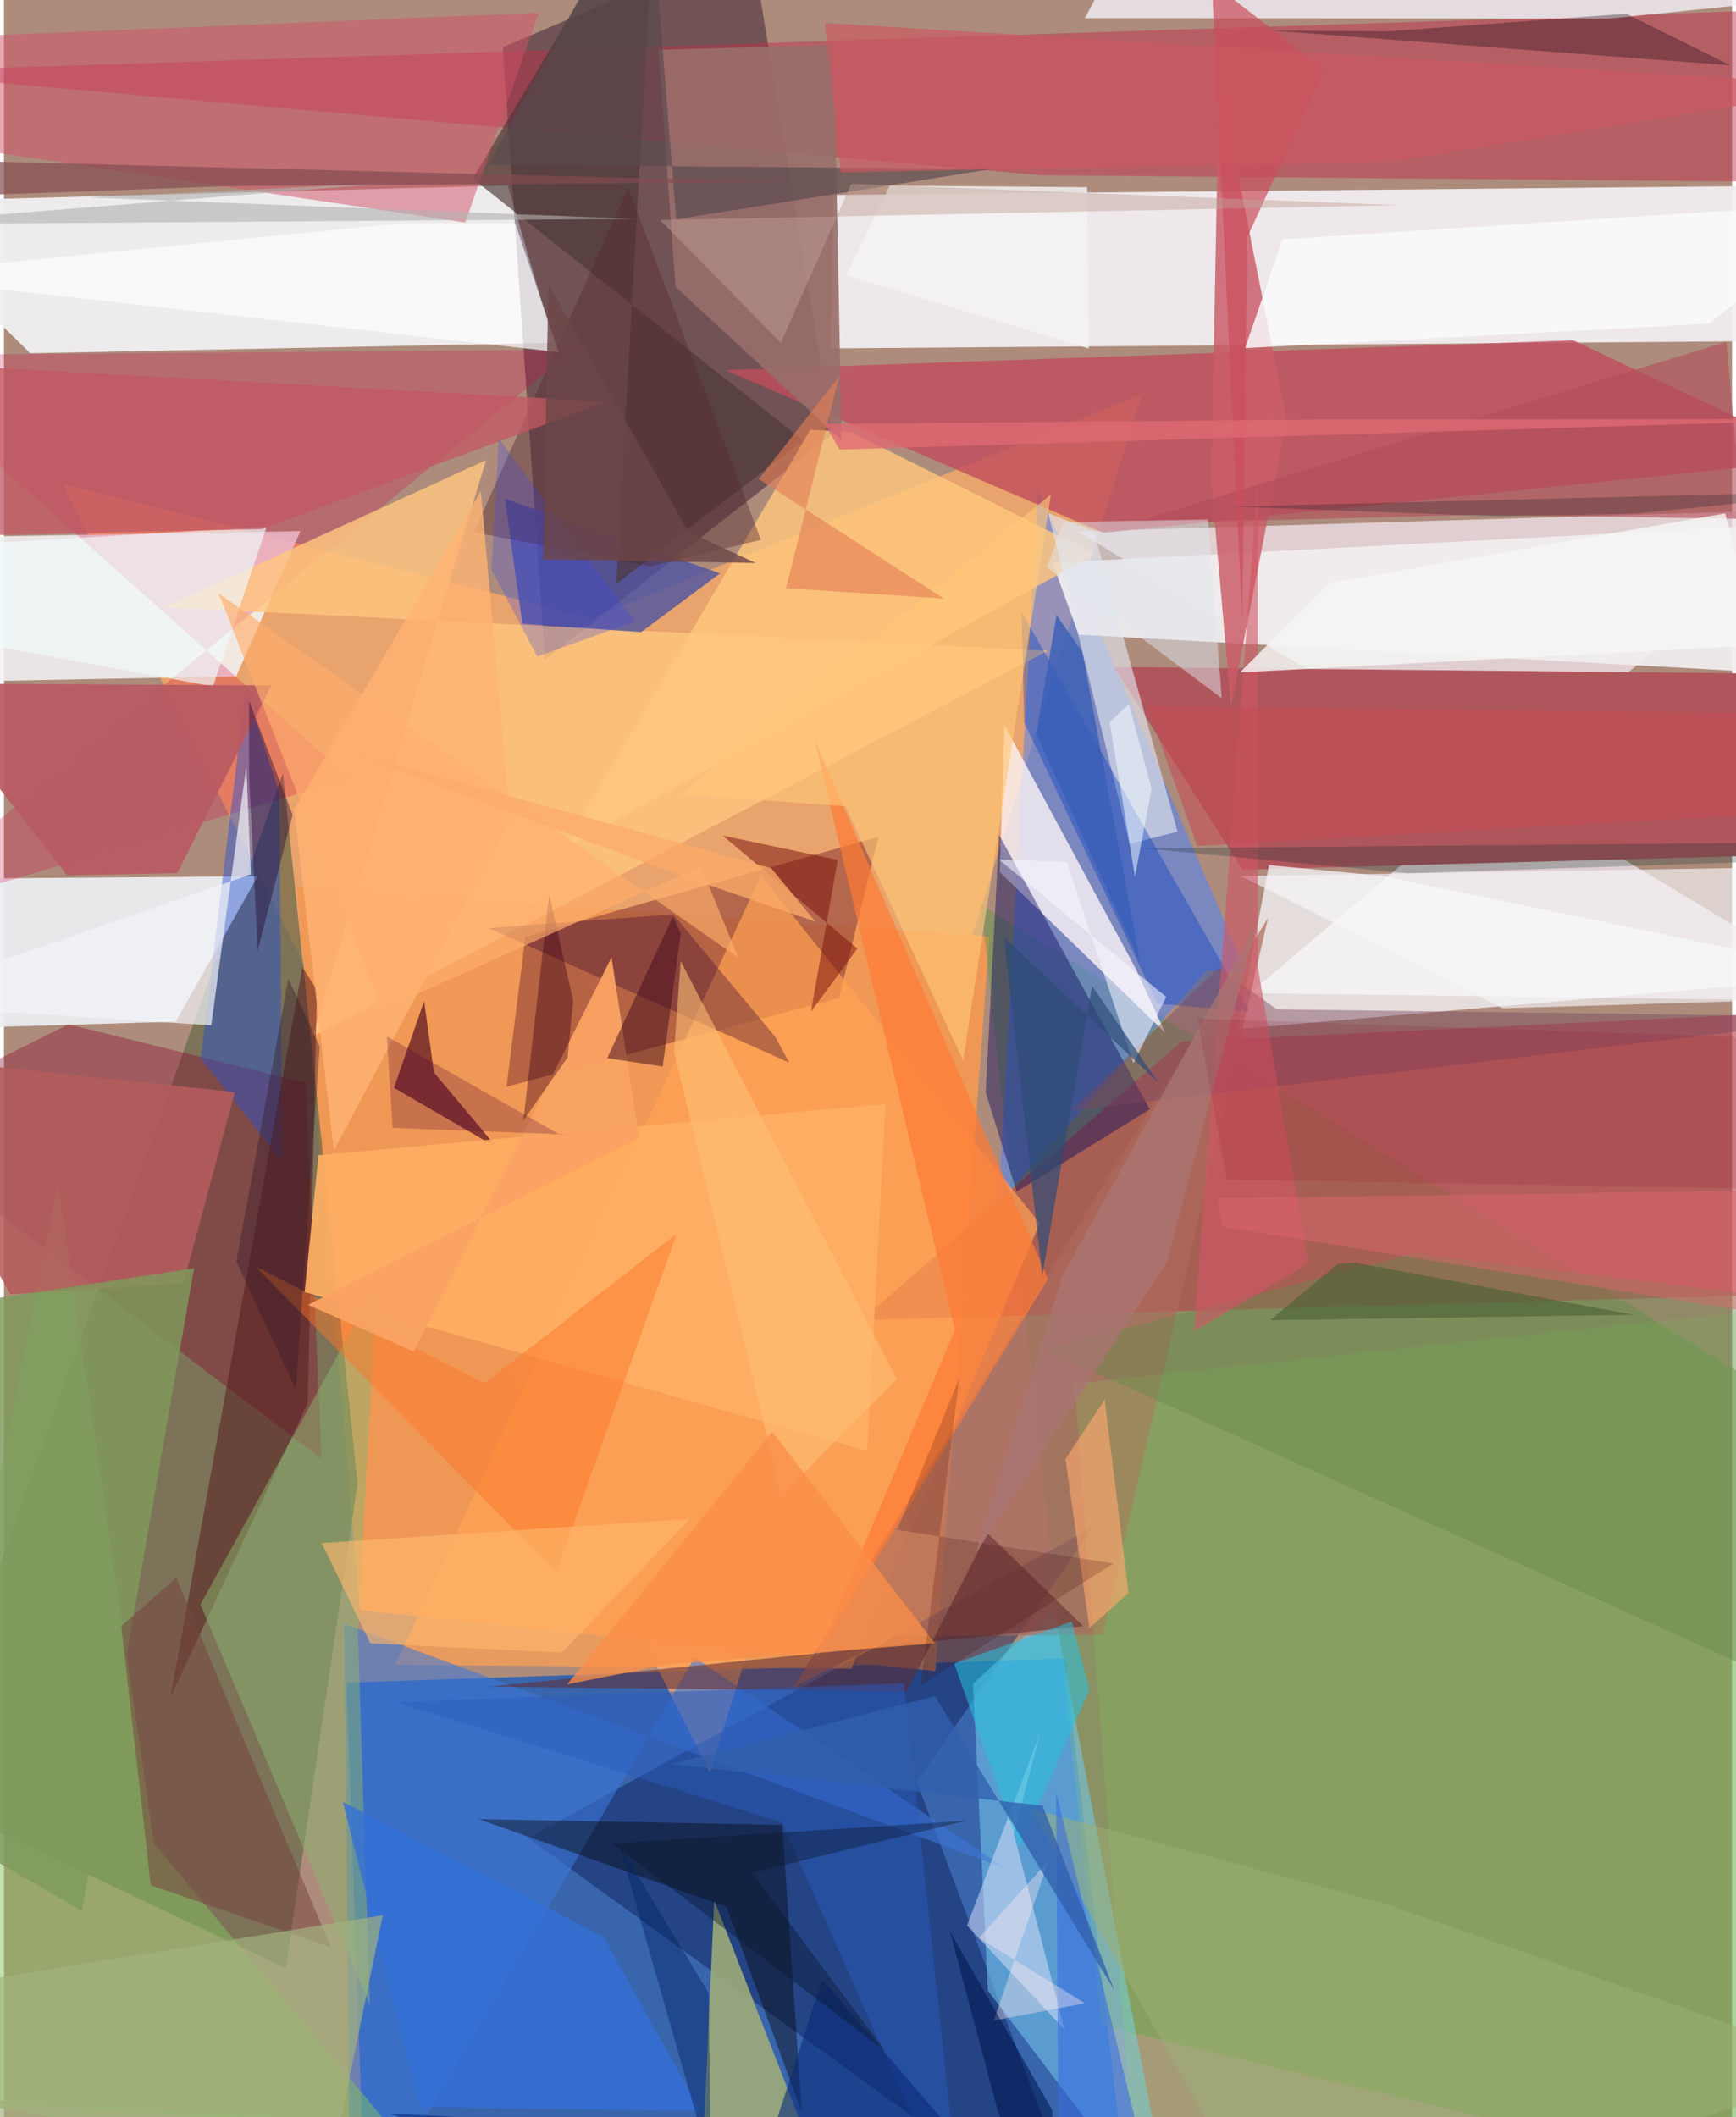 <svg xmlns="http://www.w3.org/2000/svg" width="228" height="278" viewBox="0 0 836 1024"><path fill="#ad8c7c" d="M0 0h836v1024H0z"/><path fill="#1258bd" fill-opacity=".745" d="M513.258 802.15l-347.564 11.66 9.532 271.275 370.896.915z"/><path fill="#f2eef1" fill-opacity=".941" d="M400.08 168.51l1.179-74.186 490.828-4.78L898 164.628z"/><path fill="#eeedee" fill-opacity=".976" d="M12.726 170.842L-62 97.719l305.716-8.018 22.34 76.121z"/><path fill="#ffac66" fill-opacity=".733" d="M28.455 234.002l312.997 623.216 209.172-666.633-266.361 108.382z"/><path fill="#ecdee4" fill-opacity=".8" d="M878.941 246.251L602.803 480.343 898 484.242l-378.609-227.15z"/><path fill="#1c001d" fill-opacity=".404" d="M261.74 319.112L241.284 22.844 361.45-28.379l39.236 238.552z"/><path fill="#af565c" d="M898 326.233v86.283l-298.84 8.11-62.136-98.028z"/><path fill="#ef9856" fill-opacity=".988" d="M172.198 778.783l-30.484-349.748 335.034 23.911-26.157 355.321z"/><path fill="#6a694a" fill-opacity=".71" d="M134.976 373.906L-41.502 867.57l177.85 84.417 34.735-234.344z"/><path fill="#ecedf1" fill-opacity=".941" d="M-62 498.418l38.572-73.43 146.19-1.18-39.687 70.32z"/><path fill="#68954a" fill-opacity=".502" d="M530.966 979.665l-58.248-541.947 382.537 235.78L898 1067.878z"/><path fill="#f2f1f1" fill-opacity=".882" d="M143.453 256.893L-62 260.382l49.738 69.103 124.602-2.371z"/><path fill="#b8404b" fill-opacity=".624" d="M569.541 503.823L898 488.123v137l-482.942 13.251z"/><path fill="#4c82ff" fill-opacity=".514" d="M581.872 469.384l19.74 1.924-101.44-234.875-18.964 345.537z"/><path fill="#071852" fill-opacity=".427" d="M253.575 889.009l273.51-150.61-85.492 123.302L525.649 1086z"/><path fill="#be2f4c" fill-opacity=".478" d="M842.275 5.379L898 88.282 501.639 84.76-62 34.796z"/><path fill="#fbfcff" fill-opacity=".725" d="M666.49 423.617L898 471.673l-301.263 26.051 15.251-79.322z"/><path fill="#f1edee" fill-opacity=".945" d="M898 327.753l-378.106-20.795-12.626-34.757 377.097-19.72z"/><path fill="#95443a" fill-opacity=".631" d="M252.269 453.01l-9.13 72.605 160.856-42.926 19.022-77.96z"/><path fill="#bf4d5c" fill-opacity=".8" d="M880.957 222.003l-349.134 35.695L349.02 179.02l410.172-14.42z"/><path fill="#75c8ec" fill-opacity=".561" d="M566.696 1082.132l-58.729-303.938-39.145 36.128 7.201 148.544z"/><path fill="#fcf4f7" fill-opacity=".8" d="M484.016 350.757l-2.265 71.11 80.083 77.72-14.492-31.405z"/><path fill="#ca5c68" fill-opacity=".835" d="M620.618 203.368L593.59 341.833l-9.56-109.223 3.791-194.13z"/><path fill="#d60045" fill-opacity=".239" d="M-62 445.27l337.816-276.139L-62 171.837l229.278 204.59z"/><path fill="#06055c" fill-opacity=".424" d="M481.41 403.811l-6.497 124.593 14.998 47.897 64.466-39.786z"/><path fill="#86092d" fill-opacity=".373" d="M31.23 495.464L-62 541.708l215.582 163.88-7.608-181.936z"/><path fill="#ffc580" fill-opacity=".816" d="M149.318 501.27l355.609-186.484-427.284-21.093 155.583-71.183z"/><path fill="#9dab78" fill-opacity=".898" d="M343.606 919.094l-5.325 116.544-374.21-21.536L408.597 1086z"/><path fill="#ffa153" fill-opacity=".714" d="M189.373 805.174l176.763-381.57L501.05 591.668 409.966 807.11z"/><path fill="#2051d4" fill-opacity=".439" d="M133.15 383.212l1.58 178.792-39.573-50.034 21.718-178.22z"/><path fill="#3d78da" fill-opacity=".561" d="M167.658 1086l-3.04-300.583 319.795 118.25L334.13 801.655z"/><path fill="#83c361" fill-opacity=".482" d="M72.547 891.552l115.038 137.956L-62 1013.168l88.119-441.28z"/><path fill="#4c53a3" fill-opacity=".792" d="M250.774 301.743l-8.443-60.486 104.108 36.038-38.168 28.444z"/><path fill="#ffc87e" fill-opacity=".804" d="M527.847 267.984L270.043 411.122l120.08-203.247 19.8 1.088z"/><path fill="#ad6a5c" fill-opacity=".702" d="M531.469 790.66l80.05-346.618-229.735 372.194 48.73-24.732z"/><path fill="#f2eef6" fill-opacity=".808" d="M776.416 9.007l-253.514-.192L560.5-62 878.92-1.442z"/><path fill="#4d3737" fill-opacity=".655" d="M296.247 282.435L315.446-62 226.769 86.373l159.927 126.656z"/><path fill="#d25167" fill-opacity=".502" d="M-62 65.12l285.145 42.493 35.56-101.422L-9.836 17.238z"/><path fill="#070509" fill-opacity=".416" d="M376.496 882.655l9.483 138.965-36.441-99.367-119.902-42.41z"/><path fill="#470018" fill-opacity=".624" d="M238.546 555.091l-30.532-36.356-4.733-34.547-14.61 41.96z"/><path fill="#e3e5ef" fill-opacity=".631" d="M505.234 248.194l39.369 159.955 23.145-5.902-40.583-145.525z"/><path fill="#7bff5a" fill-opacity=".137" d="M887.847 629.668L517.904 669.24l29.637 388.688L857.887 1086z"/><path fill="#53191b" fill-opacity=".506" d="M146.963 678.481L80.547 821.008l63.86-353.214 6.987 11.077z"/><path fill="#996e6b" fill-opacity=".91" d="M324.901 138.699l80.323 74.246-3.754-191.247-84.863 2.407z"/><path fill="#fead63" fill-opacity=".933" d="M417.633 701.805l-272.168-76.83 6.693-66.287 274.347-24.747z"/><path fill="#8cb56d" fill-opacity=".494" d="M95.062 776.046l85.26-154.754-9.12 167.456L177 969.686z"/><path fill="#602c32" fill-opacity=".557" d="M522.211 786.545l-287.825 29.258 202.418 2.29 38.932-76.617z"/><path fill="#003cc1" fill-opacity=".369" d="M558.117 485.433l44.402 3.89-110.155-193.155 1.186 53.219z"/><path fill="#e4e8fe" fill-opacity=".478" d="M465.893 931.349l35.347-92.935-12.697 48.5 24.597 94.78z"/><path fill="#f0fafb" fill-opacity=".655" d="M-62 265.922l42.894 43.92 120.226 22.166 25.961-77.241z"/><path fill="#fd7b36" fill-opacity=".71" d="M392.146 357.89l112.916 260.688-111.669 182.424 66.619-157.61z"/><path fill="#6a884d" fill-opacity=".435" d="M682.076 606.18l-178.63 46.546L898 830.76l-38.852-203.126z"/><path fill="#f5f6f8" fill-opacity=".655" d="M843.68 419.723l-245.236 4.002 126.625 63.936 122.368-3.637z"/><path fill="#440d2f" fill-opacity=".365" d="M379.934 513.975l-6.904-12.613-49.304-59.137-89.264 6.662z"/><path fill="#b85a61" fill-opacity=".929" d="M30.481 423.299l53.426-1.014 45.496-90.79-171.058-.92z"/><path fill="#b45c5c" fill-opacity=".878" d="M-62 509.817L3.106 626.015l83.74-5.26 24.85-92.523z"/><path fill="#542a31" fill-opacity=".416" d="M301.995 90.871l-74.65 166.54 85.416 16.493 53.448-12.788z"/><path fill="#0a0007" fill-opacity=".31" d="M835.246 31.6l-50.45-24.947-114.707 8.48-57.111-.341z"/><path fill="#336fd8" fill-opacity=".773" d="M336.946 1020.934l-135.79-1.854L163.92 871.5l126.102 65.411z"/><path fill="#7a475f" fill-opacity=".451" d="M898 491.826l-282.208-3.628-28.147-20.242-70.81 69.187z"/><path fill="#fd7628" fill-opacity=".463" d="M325.445 596.703l-58.242 163.953L121.88 612.663l110.697 56.361z"/><path fill="#fea86e" fill-opacity=".639" d="M513.55 705.743l11.579 81.727 18.9-17.062-11.532-93.51z"/><path fill="#f2f4f8" fill-opacity=".702" d="M-62 485.575l162.284 10.335 16.976-125.458 2.207 52.446z"/><path fill="#b34f59" fill-opacity=".616" d="M544.611 253.305l288.624-87.94 7.789 85.571-128.064-1.966z"/><path fill="#fff" fill-opacity=".686" d="M191.81 108.047l55.5-.12 21.02 62.403L-62 133.106z"/><path fill="#27c1dd" fill-opacity=".537" d="M459.727 804.631l31.516 89.057 33.965-76.312-8.603-33.08z"/><path fill="#7f9a5c" fill-opacity=".827" d="M37.728 924.228L-62 866.409l1.38-229.87 152.596-23.144z"/><path fill="#f9a362" fill-opacity=".957" d="M307.234 550.367l-13.311-87.334-95.637 190.7L147.12 631.1z"/><path fill="#7a100c" fill-opacity=".51" d="M412.874 458.766l-22.456 30.499 12.91-73.381-55.635-11.722z"/><path fill="#cf5765" fill-opacity=".616" d="M575.696 643.968l55.274-32.77-24.423-143.742.005-235.863z"/><path fill="#ffb373" fill-opacity=".808" d="M244.95 396.11l-14.267-158.634-90.293 154.236 19.226 164.69z"/><path fill="#ffc878" fill-opacity=".627" d="M464.005 512.903l-56.92-122.955-79.618-5.747 179.016-145.034z"/><path fill="#fafbfb" fill-opacity=".839" d="M600.438 168.362l224.491-11.778L898 97.794l-279.447 17.957z"/><path fill="#76433e" fill-opacity=".51" d="M158.13 941.857l-87.112-30.033-14.286-125.341 26.582-23.388z"/><path fill="#2c5bbd" fill-opacity=".475" d="M376.424 881.408l87.273 197.11-28.292-264.424-246.047 9.153z"/><path fill="#c25863" fill-opacity=".753" d="M-62 174.732l41.842 84.467 144.935-3.32 166.898-61.613z"/><path fill="#3f0214" fill-opacity=".4" d="M275.376 483.928l-11.58-51.241-12.507 109.218 21.4-30.529z"/><path fill="#012627" fill-opacity=".243" d="M898 415.16l-218.884 7.22-127.669-12.072L898 407.2z"/><path fill="#20042d" fill-opacity=".408" d="M122.732 459.854l16.937-65.704-21.116-55.235.052 36.357z"/><path fill="#59494e" fill-opacity=".659" d="M234.337 79.611l243.477 2.16-152.628 24.33L311.886-62z"/><path fill="#9baf75" fill-opacity=".502" d="M496.726 874.77L616.09 1086 898 1000.952l-230.024-80.198z"/><path fill="#feae6c" fill-opacity=".655" d="M183.095 488.398l154.076-69.408 18.071 44.247-251.401-176.27z"/><path fill="#ca4e5a" fill-opacity=".698" d="M638.654 33.613L584.348-8.41l14.694 308.138 2.404-184.867z"/><path fill="#a2b47d" fill-opacity=".678" d="M150.483 1086l32.794-159.644L-62 966.16 3.507 1086z"/><path fill="#450f1e" fill-opacity=".518" d="M323.64 443.29l3.736 8.08-8.682 64.477-26.853-4.069z"/><path fill="#f3f2f3" fill-opacity=".824" d="M524.794 168.592L407.48 133.075l21.02-43.312 95.486.787z"/><path fill="#3868e1" fill-opacity=".529" d="M510.264 1070.821l-1.227-203.962 38.334 158.88-274.384 43.573z"/><path fill="#feb96d" fill-opacity=".608" d="M269.779 799.355l-92.532-4.494-23.5-48.539 178.17-11.669z"/><path fill="#fdc076" fill-opacity=".58" d="M376.065 723.526L324.189 508.8l3.21-43.97 104.545 202.205z"/><path fill="#c1a296" fill-opacity=".455" d="M375.856 165.823l34.084-76.948 264.534 10.369-357.052 7.154z"/><path fill="#f5f6fe" fill-opacity=".565" d="M546.422 514.253l-32.25-97.431-32.857-1.095 80.949 66.427z"/><path fill="#cc5860" fill-opacity=".667" d="M404.875 83.421l267.594-5.383L898 41.56 397.143 11.114z"/><path fill="#df666d" fill-opacity=".451" d="M898 642.984v-67.815l-310.847 4.38 2.053 13.785z"/><path fill="#b4b0b0" fill-opacity=".612" d="M188.622 88.386L40.684 95.49l264.53 10.386L-62 108.533z"/><path fill="#0a2c79" fill-opacity=".604" d="M464.279 1037.139l-68.441-79.67L354.2 1086l-167.775-63.83z"/><path fill="#e0e7ee" fill-opacity=".49" d="M589.147 337.717l-84.498-63.302 7.821-21.879 69.974-1.263z"/><path fill="#2c4a77" fill-opacity=".675" d="M483.763 453.327l18.546 163.594 24.096-140.124 31.99 46.676z"/><path fill="#e47e55" fill-opacity=".612" d="M404.043 182.093l-25.721 102.425 76.387 4.996-89.567-57.786z"/><path fill="#ffebf2" fill-opacity=".384" d="M505.355 899.962l-33.726 37.361 51.319 31.584-44.098 8.354z"/><path fill="#4d6035" fill-opacity=".627" d="M788.1 635.91l-175.533 2.65 32.613-27.252 8.364-.696z"/><path fill="#f6f6f6" fill-opacity=".812" d="M832.645 248.308L641.407 281.94l-43.505 43.277 251.468-13.15z"/><path fill="#032464" fill-opacity=".447" d="M340.867 963.982l-43.343-71.837 40.133 140.559 5.037 53.296z"/><path fill="#3c48e3" fill-opacity=".275" d="M305.033 300.68l-47.049 16.857-22.156-42.107 3.52-63.326z"/><path fill="#fa8f4a" fill-opacity=".78" d="M371.643 692.523l78.745 102.314-128.181 10.038-49.763 9.765z"/><path fill="#560537" fill-opacity=".263" d="M185.252 501.264l2.794 44.266 87.427 3.305-7.355-.481z"/><path fill="#3260ad" fill-opacity=".773" d="M537.15 962.566l-86.762-142.211-127.447 32.863 179.496 20.122z"/><path fill="#450b0a" fill-opacity=".208" d="M443.527 815.03l93.238-58.833-104.63-16.255 29.973-73.181z"/><path fill="#834c51" fill-opacity=".694" d="M109.573 89.978l270.754-1.968L-62 76.758l28.198 18.412z"/><path fill="#01174f" fill-opacity=".561" d="M480.839 1021.163l-23.21-86.987 49.565 86.552.759 65.272z"/><path fill="#df6973" fill-opacity=".788" d="M397.039 205.056l7.197 12.379L898 202.63l-262.256.31z"/><path fill="#6d4748" fill-opacity=".812" d="M363.652 272.283l-32.513-14.953-67.734-119.88-2.563 133.146z"/><path fill="#371b2a" fill-opacity=".408" d="M152.76 506.242l-15.164-32.893-25.214 136.743 28.835 62.055z"/><path fill="#c44d55" fill-opacity=".584" d="M577.263 409.17l-24.227-67.634L898 345.405l-2.926 46.018z"/><path fill="#0a152d" fill-opacity=".388" d="M294.315 891.607l171.07-10.965-103.518 25.125 64.456 86.345z"/><path fill="#a97674" fill-opacity=".733" d="M511.953 617.24l-41.845 134.058 92.319-140.283 43.797-164.52z"/><path fill="#8b0018" fill-opacity=".125" d="M898 575.793l-306.418-5.289-14.146-77.862 259.531 8.877z"/><path fill="#3a5fb7" fill-opacity=".816" d="M521.704 315.401l-12.49-17.932-9.87 57.587 50.392 110.5z"/><path fill="#f3fdff" fill-opacity=".522" d="M555.192 381.55l-10.995-41.053-9.274 8.781 12.228 74.713z"/><path fill="#00131b" fill-opacity=".235" d="M722.51 249.71l-128.058-4.664L898 237.42 789.471 248.4z"/><path fill="#fcab6a" fill-opacity=".776" d="M371.202 419.95l21.334 25.789-71.154-24.366-155.727-58.151z"/></svg>